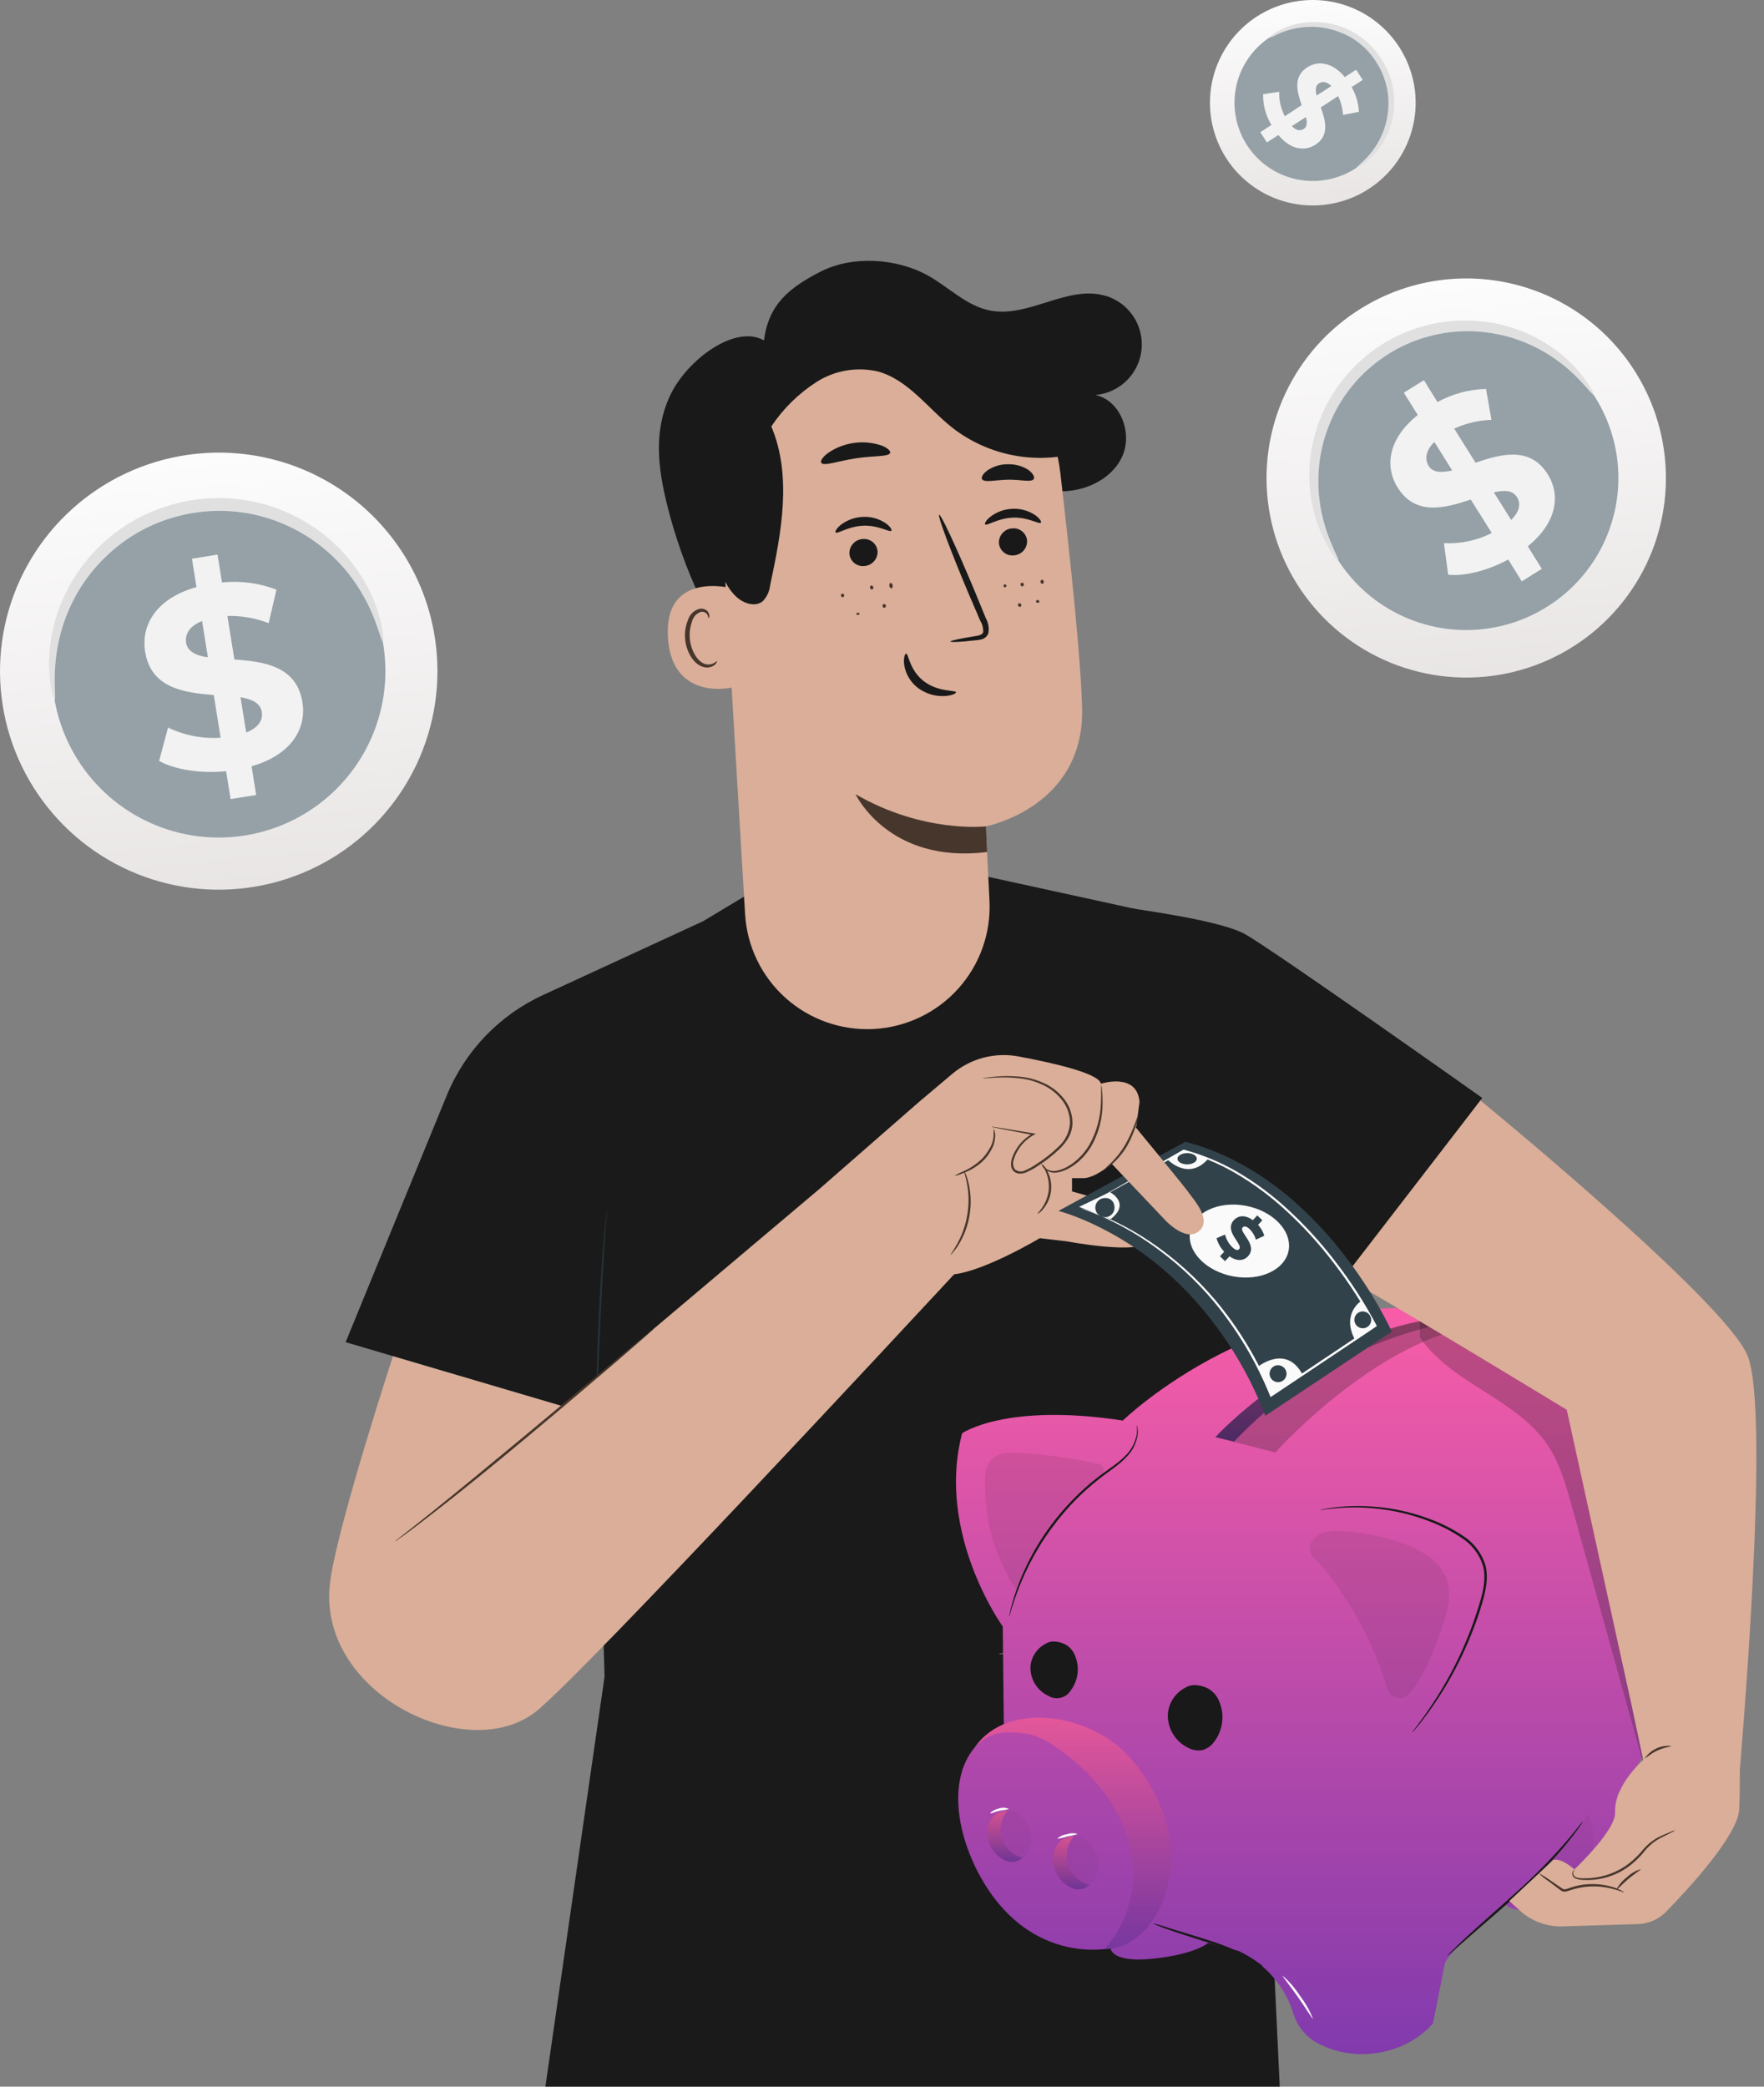<svg width="230" height="272" viewBox="0 0 230 272" fill="none" xmlns="http://www.w3.org/2000/svg">
<rect x="0" y="0" width="230" height="272" fill="#808080" stroke="none"/>
<path d="M56.732 83.327C57.556 88.903 56.706 94.598 54.289 99.691C51.871 104.784 47.996 109.046 43.153 111.938C38.309 114.83 32.715 116.222 27.08 115.938C21.444 115.653 16.019 113.705 11.492 110.34C6.966 106.975 3.54 102.345 1.649 97.034C-0.242 91.724 -0.513 85.973 0.87 80.508C2.252 75.044 5.227 70.112 9.418 66.337C13.608 62.562 18.825 60.113 24.409 59.301C31.885 58.206 39.49 60.122 45.552 64.628C51.614 69.134 55.635 75.86 56.732 83.327Z" fill="url(#paint0_linear_389_360)"/>
<path d="M50.019 84.305C50.646 88.554 49.997 92.893 48.155 96.773C46.312 100.653 43.358 103.901 39.667 106.104C35.976 108.306 31.713 109.366 27.419 109.149C23.125 108.931 18.992 107.446 15.543 104.881C12.094 102.316 9.484 98.787 8.044 94.74C6.604 90.694 6.398 86.311 7.453 82.148C8.508 77.984 10.775 74.227 13.969 71.351C17.162 68.475 21.138 66.61 25.393 65.992C28.214 65.579 31.088 65.725 33.853 66.422C36.617 67.119 39.217 68.353 41.504 70.053C43.791 71.754 45.719 73.888 47.181 76.333C48.642 78.778 49.606 81.487 50.019 84.305Z" fill="#95A1A7"/>
<path d="M49.911 83.631C49.785 83.631 49.555 82.724 48.974 81.133C48.156 78.893 46.996 76.792 45.536 74.905C44.527 73.62 43.38 72.45 42.116 71.415C40.668 70.238 39.073 69.253 37.371 68.486C36.454 68.066 35.506 67.716 34.537 67.438C33.53 67.14 32.501 66.922 31.459 66.787C30.384 66.638 29.298 66.574 28.213 66.596C27.093 66.623 25.977 66.731 24.873 66.918C23.772 67.122 22.687 67.404 21.626 67.761C20.597 68.116 19.596 68.549 18.633 69.057C17.703 69.546 16.812 70.106 15.968 70.732C15.154 71.325 14.387 71.978 13.672 72.688C12.339 73.989 11.18 75.458 10.225 77.058C9.395 78.463 8.723 79.955 8.22 81.507C7.499 83.777 7.134 86.144 7.137 88.525C7.137 90.224 7.245 91.174 7.137 91.197C7.03 91.221 6.716 90.299 6.514 88.558C6.252 86.08 6.455 83.574 7.114 81.17C7.566 79.499 8.216 77.888 9.049 76.37C10.014 74.621 11.211 73.011 12.609 71.583C13.361 70.805 14.174 70.089 15.04 69.44C15.936 68.751 16.887 68.136 17.884 67.602C18.918 67.05 19.994 66.581 21.102 66.198C22.243 65.798 23.413 65.485 24.601 65.262C25.792 65.059 26.996 64.945 28.203 64.921C29.376 64.904 30.547 64.981 31.707 65.15C32.828 65.312 33.934 65.562 35.014 65.898C36.051 66.209 37.062 66.602 38.036 67.073C39.841 67.934 41.521 69.036 43.03 70.348C44.335 71.487 45.5 72.776 46.501 74.189C47.947 76.221 49.002 78.504 49.611 80.922C50.019 82.644 50.019 83.608 49.911 83.631Z" fill="#E0E0E0"/>
<path d="M32.803 99.886L33.403 103.629L30.068 104.162L29.482 100.531C26.147 100.859 22.811 100.33 20.746 99.193L21.912 94.837C24.043 95.864 26.404 96.322 28.765 96.166L27.871 90.598C24.025 90.294 19.687 89.719 18.923 84.951C18.357 81.418 20.441 77.975 25.617 76.529L25.023 72.828L28.363 72.294L28.943 75.925C31.351 75.675 33.785 75.995 36.045 76.861L35.033 81.231C33.319 80.564 31.489 80.246 29.651 80.295L30.559 85.961C34.401 86.237 38.673 86.818 39.427 91.52C39.999 95.01 37.942 98.417 32.803 99.886ZM27.107 85.685L26.348 80.95C24.643 81.633 24.095 82.714 24.273 83.814C24.451 84.913 25.561 85.48 27.107 85.685ZM34.134 92.802C33.946 91.632 32.878 91.155 31.361 90.884L32.101 95.488C33.712 94.837 34.307 93.869 34.134 92.802Z" fill="#F2F2F2"/>
<path d="M213.409 48.781C216.09 53.175 217.406 58.266 217.189 63.408C216.973 68.55 215.234 73.512 212.193 77.666C209.151 81.82 204.944 84.98 200.104 86.745C195.264 88.51 190.009 88.801 185.003 87.582C179.997 86.362 175.466 83.686 171.984 79.893C168.501 76.1 166.224 71.361 165.439 66.274C164.655 61.188 165.399 55.983 167.577 51.319C169.756 46.656 173.27 42.742 177.677 40.075C180.595 38.302 183.834 37.121 187.21 36.6C190.585 36.078 194.03 36.226 197.348 37.034C200.667 37.843 203.793 39.296 206.549 41.312C209.304 43.327 211.635 45.865 213.409 48.781Z" fill="url(#paint1_linear_389_360)"/>
<path d="M208.112 51.985C210.156 55.334 211.16 59.214 210.996 63.133C210.832 67.053 209.507 70.836 207.19 74.003C204.872 77.17 201.666 79.579 197.977 80.925C194.288 82.271 190.282 82.493 186.466 81.564C182.651 80.635 179.197 78.596 176.542 75.705C173.887 72.814 172.15 69.202 171.552 65.325C170.954 61.448 171.521 57.481 173.181 53.926C174.841 50.37 177.52 47.387 180.879 45.354C185.371 42.628 190.763 41.796 195.869 43.039C200.976 44.283 205.379 47.5 208.112 51.985Z" fill="#95A1A7"/>
<path d="M207.788 51.456C207.688 51.526 207.164 50.826 206.099 49.692C204.615 48.098 202.891 46.746 200.99 45.683C199.684 44.959 198.303 44.381 196.87 43.96C195.231 43.488 193.538 43.227 191.832 43.184C190.912 43.16 189.991 43.204 189.077 43.313C188.125 43.422 187.182 43.605 186.258 43.86C185.299 44.117 184.363 44.449 183.457 44.854C181.587 45.69 179.859 46.812 178.336 48.181C177.598 48.844 176.913 49.563 176.288 50.333C175.095 51.787 174.125 53.409 173.41 55.147C172.752 56.721 172.303 58.373 172.074 60.062C171.878 61.537 171.844 63.029 171.974 64.512C172.177 66.679 172.715 68.8 173.569 70.802C174.157 72.231 174.604 72.995 174.504 73.06C174.404 73.124 173.827 72.472 173.039 71.067C171.936 69.076 171.213 66.897 170.908 64.641C170.693 63.083 170.663 61.504 170.82 59.938C171.114 57.136 171.988 54.426 173.386 51.979C173.907 51.081 174.497 50.226 175.152 49.421C175.817 48.578 176.552 47.792 177.347 47.07C178.977 45.578 180.842 44.367 182.868 43.484C183.848 43.051 184.862 42.7 185.899 42.432C186.897 42.167 187.915 41.982 188.942 41.879C189.919 41.774 190.903 41.747 191.885 41.797C195.301 41.928 198.624 42.941 201.532 44.736C203.472 45.928 205.172 47.471 206.546 49.286C207.506 50.597 207.882 51.408 207.788 51.456Z" fill="#E0E0E0"/>
<path d="M199.201 71.208L201.031 74.147L198.418 75.782L196.652 72.936C193.962 74.394 190.972 75.141 188.824 74.917L188.265 70.802C190.424 70.91 192.575 70.454 194.504 69.48L191.767 65.118C188.424 66.229 184.575 67.293 182.232 63.554C180.496 60.785 181.02 57.146 184.857 54.095L183.039 51.191L185.658 49.557L187.423 52.408C189.368 51.342 191.539 50.755 193.756 50.697L194.463 54.73C192.785 54.786 191.134 55.173 189.607 55.87L192.391 60.315C195.722 59.174 199.518 58.151 201.808 61.831C203.509 64.547 202.997 68.145 199.201 71.208ZM189.342 61.32L187.017 57.611C185.84 58.786 185.752 59.891 186.293 60.756C186.835 61.62 187.965 61.649 189.342 61.32ZM197.788 64.8C197.2 63.889 196.146 63.865 194.775 64.177L197.035 67.781C198.165 66.652 198.312 65.617 197.788 64.777V64.8Z" fill="#F2F2F2"/>
<path d="M178.348 24.702C176.107 26.121 173.495 26.844 170.843 26.779C168.19 26.715 165.617 25.866 163.447 24.34C161.278 22.814 159.611 20.68 158.657 18.207C157.703 15.734 157.505 13.034 158.088 10.449C158.671 7.864 160.009 5.51 161.932 3.684C163.855 1.859 166.278 0.644 168.892 0.194C171.507 -0.255 174.197 0.08 176.62 1.157C179.044 2.235 181.094 4.007 182.509 6.248C183.449 7.733 184.087 9.388 184.387 11.119C184.686 12.849 184.642 14.622 184.255 16.336C183.869 18.049 183.148 19.67 182.135 21.106C181.121 22.541 179.834 23.763 178.348 24.702Z" fill="url(#paint2_linear_389_360)"/>
<path d="M176.647 22.009C174.939 23.09 172.949 23.64 170.928 23.59C168.907 23.541 166.946 22.894 165.293 21.731C163.641 20.568 162.371 18.941 161.644 17.057C160.917 15.173 160.767 13.115 161.211 11.146C161.655 9.176 162.674 7.382 164.14 5.991C165.605 4.6 167.45 3.674 169.443 3.331C171.435 2.988 173.484 3.243 175.331 4.064C177.178 4.884 178.74 6.234 179.819 7.941C180.536 9.073 181.023 10.335 181.251 11.654C181.48 12.974 181.446 14.325 181.151 15.632C180.857 16.938 180.307 18.174 179.534 19.268C178.761 20.362 177.78 21.294 176.647 22.009Z" fill="#95A1A7"/>
<path d="M176.912 21.839C176.882 21.786 177.235 21.509 177.812 20.951C178.619 20.173 179.3 19.274 179.831 18.288C180.191 17.61 180.475 16.894 180.678 16.154C180.908 15.309 181.027 14.437 181.032 13.561C181.04 13.088 181.01 12.614 180.943 12.145C180.878 11.656 180.776 11.172 180.637 10.698C180.493 10.209 180.312 9.732 180.096 9.27C179.869 8.794 179.609 8.334 179.319 7.894C179.021 7.456 178.693 7.04 178.336 6.648C177.987 6.276 177.612 5.93 177.212 5.613C176.824 5.308 176.412 5.032 175.982 4.79C175.572 4.562 175.145 4.365 174.704 4.202C173.885 3.885 173.029 3.669 172.156 3.562C171.393 3.476 170.623 3.476 169.86 3.562C168.744 3.684 167.654 3.979 166.629 4.438C166.256 4.646 165.861 4.814 165.452 4.937C165.733 4.612 166.08 4.349 166.47 4.167C167.485 3.576 168.601 3.177 169.76 2.991C170.567 2.868 171.385 2.84 172.197 2.909C173.132 2.981 174.052 3.179 174.934 3.497C175.413 3.672 175.877 3.884 176.323 4.132C176.789 4.386 177.234 4.677 177.653 5.002C178.091 5.339 178.502 5.708 178.883 6.107C179.267 6.525 179.621 6.969 179.943 7.436C180.27 7.914 180.559 8.418 180.808 8.941C181.046 9.441 181.243 9.96 181.396 10.493C181.543 11.003 181.647 11.524 181.708 12.051C181.77 12.556 181.793 13.065 181.779 13.573C181.733 15.332 181.237 17.051 180.337 18.564C179.74 19.572 178.959 20.459 178.036 21.18C177.713 21.478 177.33 21.703 176.912 21.839Z" fill="#E0E0E0"/>
<path d="M166.682 17.6L165.187 18.57L164.328 17.23L165.776 16.289C165.043 15.084 164.666 13.696 164.687 12.286L166.788 11.957C166.754 13.068 167.007 14.17 167.524 15.155L169.719 13.703C169.131 11.992 168.542 10.023 170.437 8.782C171.85 7.865 173.727 8.1 175.34 10.046L176.817 9.088L177.683 10.416L176.235 11.351C176.8 12.338 177.124 13.443 177.182 14.579L175.111 14.978C175.06 14.128 174.844 13.295 174.475 12.527L172.209 14.002C172.827 15.701 173.386 17.647 171.514 18.864C170.125 19.752 168.271 19.523 166.682 17.6ZM171.697 12.439L173.592 11.21C172.974 10.622 172.415 10.581 171.962 10.869C171.509 11.157 171.479 11.733 171.673 12.439H171.697ZM169.978 16.818C170.449 16.513 170.449 15.966 170.278 15.261L168.436 16.436C168.995 17.024 169.531 17.095 169.955 16.818H169.978Z" fill="#F2F2F2"/>
<path d="M193.262 143.114C193.262 143.114 165.782 123.662 162.303 121.751C158.99 119.929 148.472 118.606 147.53 118.377L128.696 114.262L99.927 115.12L91.687 120.076L70.804 129.705C65.113 132.324 60.627 137 58.25 142.791L45.066 174.954L77.808 184.618L78.826 218.544L71.11 271.994H166.859L162.038 169.557L172.009 171.75L193.262 143.114Z" fill="#1A1A1A"/>
<path d="M161.974 209.773C161.974 209.773 161.862 209.814 161.656 209.873L160.755 210.149C159.967 210.384 158.825 210.708 157.406 211.09C154.575 211.848 150.626 212.789 146.223 213.594C141.821 214.4 137.789 214.923 134.87 215.217C133.41 215.364 132.227 215.464 131.409 215.522L130.467 215.587H130.138L130.462 215.546L131.403 215.458C132.221 215.387 133.404 215.27 134.858 215.111C137.801 214.793 141.797 214.264 146.2 213.459C150.602 212.654 154.546 211.725 157.383 210.984C158.801 210.619 159.943 210.308 160.732 210.085L161.644 209.832L161.974 209.773Z" fill="white"/>
<path d="M161.921 166.194C161.85 166.194 160.791 163.89 159.566 160.974C158.342 158.058 157.4 155.683 157.471 155.636C158.343 157.336 159.129 159.078 159.825 160.857C160.617 162.598 161.316 164.38 161.921 166.194Z" fill="#455A64"/>
<path d="M79.309 157.317C79.309 157.317 79.309 157.282 79.274 157.317C79.249 157.378 79.231 157.441 79.221 157.505C79.191 157.688 79.162 157.952 79.127 158.299C79.056 158.987 78.979 159.986 78.897 161.238C78.726 163.713 78.532 167.117 78.35 170.921C78.167 174.724 78.026 178.128 77.944 180.609C77.902 181.784 77.873 182.807 77.849 183.548C77.849 183.866 77.849 184.136 77.814 184.348C77.823 184.44 77.823 184.532 77.814 184.624C77.788 184.534 77.778 184.441 77.785 184.348C77.785 184.13 77.785 183.866 77.785 183.548C77.785 182.854 77.785 181.849 77.785 180.609C77.785 178.128 77.914 174.695 78.102 170.909C78.291 167.123 78.514 163.702 78.738 161.227C78.85 159.986 78.962 158.987 79.068 158.287C79.121 157.946 79.174 157.699 79.221 157.5C79.237 157.429 79.265 157.361 79.303 157.3C79.303 157.247 79.321 157.329 79.309 157.317Z" fill="#263238"/>
<path d="M144.158 38.574C139.249 37.074 134.152 41.466 129.09 40.478C126.03 39.89 123.722 37.439 120.997 35.922C116.93 33.653 111.174 33.283 107.019 35.393C102.863 37.504 100.174 39.749 99.615 44.376C95.83 42.206 89.521 46.962 87.372 51.554C85.224 56.145 85.76 60.883 86.978 65.804C89.095 74.29 92.858 82.279 98.055 89.319C98.514 89.942 99.232 90.63 99.944 90.3C100.164 90.147 100.344 89.944 100.471 89.708C100.598 89.472 100.667 89.21 100.674 88.942C101.398 84.445 100.827 79.854 100.433 75.316C100.038 70.777 99.844 66.098 101.286 61.794C102.728 57.491 106.112 53.529 110.586 52.647C113.893 51.995 117.325 53.065 120.262 54.717C123.199 56.368 125.782 58.567 128.578 60.442C131.374 62.318 134.517 63.899 137.883 64.04C141.25 64.181 144.864 62.606 146.294 59.56C147.724 56.515 146.123 52.189 142.827 51.489C144.362 51.355 145.802 50.691 146.9 49.61C147.998 48.53 148.684 47.102 148.842 45.571C148.999 44.04 148.618 42.503 147.763 41.222C146.908 39.942 145.633 38.999 144.158 38.556V38.574Z" fill="#191919"/>
<path d="M129.014 117.437L128.537 107.719C128.537 107.719 141.38 105.262 141.091 92.358C140.95 86.132 139.608 73.323 138.266 61.748C137.574 55.74 134.641 50.214 130.052 46.27C125.463 42.326 119.555 40.254 113.505 40.467L112.257 40.508C98.855 41.766 92.428 53.841 94.059 67.191L97.148 119.159C97.398 123.362 99.301 127.295 102.444 130.101C105.587 132.906 109.714 134.355 113.923 134.132C118.137 133.907 122.09 132.024 124.918 128.896C127.747 125.767 129.219 121.647 129.014 117.437Z" fill="#DAAE98"/>
<path d="M128.555 107.719C128.555 107.719 120.415 108.665 111.551 103.527C111.551 103.527 115.859 112.675 128.702 111.058L128.555 107.719Z" fill="#47362C"/>
<path d="M133.916 70.477C133.936 70.956 133.768 71.424 133.449 71.782C133.129 72.14 132.683 72.359 132.204 72.394C131.97 72.421 131.733 72.4 131.507 72.335C131.281 72.269 131.07 72.158 130.888 72.01C130.705 71.861 130.554 71.678 130.444 71.47C130.333 71.263 130.265 71.035 130.244 70.801C130.221 70.321 130.387 69.852 130.706 69.493C131.025 69.133 131.471 68.913 131.951 68.878C132.185 68.851 132.423 68.87 132.651 68.936C132.878 69.002 133.089 69.113 133.272 69.262C133.456 69.411 133.607 69.596 133.718 69.805C133.829 70.013 133.896 70.242 133.916 70.477Z" fill="#191919"/>
<path d="M135.712 68.132C135.488 68.379 134.058 67.397 132.074 67.473C130.091 67.55 128.672 68.59 128.449 68.355C128.337 68.249 128.555 67.808 129.173 67.326C130.009 66.701 131.018 66.35 132.062 66.321C133.095 66.281 134.114 66.571 134.97 67.15C135.6 67.591 135.818 68.02 135.712 68.132Z" fill="#191919"/>
<path d="M114.423 71.859C114.444 72.339 114.277 72.808 113.957 73.167C113.638 73.526 113.19 73.746 112.71 73.781C112.476 73.808 112.239 73.787 112.013 73.722C111.787 73.656 111.577 73.545 111.394 73.397C111.212 73.248 111.061 73.065 110.95 72.857C110.84 72.65 110.772 72.422 110.75 72.188C110.729 71.708 110.896 71.238 111.216 70.879C111.536 70.52 111.983 70.3 112.463 70.265C112.697 70.239 112.934 70.259 113.16 70.325C113.386 70.391 113.596 70.501 113.779 70.65C113.962 70.798 114.113 70.981 114.223 71.189C114.334 71.397 114.402 71.624 114.423 71.859Z" fill="#191919"/>
<path d="M116.218 69.184C116 69.431 114.564 68.449 112.581 68.525C110.597 68.602 109.179 69.642 108.955 69.407C108.843 69.302 109.061 68.861 109.679 68.379C110.518 67.754 111.529 67.403 112.575 67.373C113.606 67.333 114.623 67.624 115.477 68.202C116.106 68.649 116.33 69.072 116.218 69.184Z" fill="#191919"/>
<path d="M123.934 83.616C123.934 83.499 125.147 83.246 127.136 82.923C127.642 82.852 128.119 82.734 128.196 82.382C128.217 81.858 128.079 81.339 127.801 80.894C127.283 79.689 126.742 78.419 126.171 77.097C123.893 71.682 122.228 67.221 122.451 67.103C122.675 66.985 124.688 71.33 126.96 76.744C127.513 78.076 128.037 79.352 128.531 80.571C128.871 81.17 128.99 81.869 128.867 82.546C128.799 82.727 128.692 82.891 128.552 83.024C128.412 83.157 128.244 83.257 128.06 83.316C127.781 83.402 127.493 83.452 127.201 83.463C125.194 83.693 123.946 83.746 123.934 83.616Z" fill="#191919"/>
<path d="M118.143 85.209C118.467 85.174 118.549 87.326 120.444 88.79C122.339 90.253 124.623 89.936 124.652 90.236C124.688 90.371 124.158 90.671 123.187 90.73C121.918 90.8 120.666 90.417 119.656 89.648C118.7 88.91 118.067 87.832 117.89 86.638C117.778 85.739 117.996 85.198 118.143 85.209Z" fill="#191919"/>
<path d="M116.065 59.026C115.889 59.566 113.899 59.384 111.58 59.743C109.261 60.101 107.401 60.807 107.078 60.331C106.931 60.101 107.237 59.584 107.978 59.037C108.968 58.36 110.1 57.918 111.288 57.745C112.475 57.571 113.686 57.672 114.829 58.038C115.688 58.338 116.136 58.767 116.065 59.026Z" fill="#191919"/>
<path d="M134.782 62.453C134.446 62.911 133.063 62.494 131.421 62.529C129.779 62.564 128.396 62.941 128.054 62.476C127.907 62.253 128.113 61.794 128.708 61.347C129.498 60.794 130.444 60.504 131.409 60.519C132.37 60.485 133.318 60.749 134.122 61.277C134.717 61.741 134.929 62.194 134.782 62.453Z" fill="#191919"/>
<path d="M95.465 76.703C95.242 76.615 86.501 74.393 87.09 83.17C87.678 91.947 96.413 89.566 96.413 89.313C96.413 89.06 95.465 76.703 95.465 76.703Z" fill="#DAAE98"/>
<path d="M93.476 86.185C93.435 86.185 93.329 86.303 93.076 86.438C92.725 86.626 92.315 86.669 91.934 86.556C90.974 86.274 90.091 84.851 89.944 83.264C89.871 82.511 89.968 81.752 90.227 81.041C90.29 80.76 90.421 80.498 90.609 80.278C90.796 80.059 91.035 79.889 91.304 79.784C91.477 79.725 91.666 79.728 91.837 79.794C92.008 79.859 92.15 79.982 92.24 80.142C92.375 80.383 92.328 80.559 92.375 80.571C92.422 80.583 92.558 80.412 92.457 80.054C92.393 79.84 92.258 79.653 92.075 79.525C91.819 79.36 91.509 79.301 91.21 79.36C90.853 79.455 90.526 79.64 90.261 79.897C89.996 80.155 89.802 80.476 89.697 80.83C89.374 81.619 89.249 82.474 89.332 83.323C89.509 85.086 90.509 86.691 91.828 86.973C92.069 87.027 92.319 87.025 92.559 86.969C92.799 86.913 93.024 86.804 93.217 86.65C93.476 86.403 93.505 86.203 93.476 86.185Z" fill="#47362C"/>
<path d="M140.903 58.926C138.069 59.759 135.078 59.908 132.175 59.361C129.272 58.814 126.541 57.587 124.205 55.781C120.968 53.229 118.414 49.49 114.435 48.414C113.079 48.105 111.676 48.068 110.305 48.305C108.935 48.542 107.626 49.049 106.454 49.796C104.114 51.301 102.11 53.273 100.568 55.587C103.293 62.053 101.875 69.431 100.415 76.291C100.335 77.07 99.997 77.8 99.456 78.367C98.443 79.201 96.854 78.631 95.924 77.714C94.412 76.239 93.77 74.105 93.329 72.047C92.235 67.357 92.089 62.497 92.899 57.75C93.728 52.987 95.938 48.572 99.256 45.052C103.575 40.772 109.393 38.339 115.477 38.268C121.529 38.242 127.435 40.122 132.357 43.641C134.64 45.24 136.759 47.168 137.995 49.69" fill="#191919"/>
<path d="M109.92 77.844C109.891 77.85 109.861 77.85 109.831 77.843C109.802 77.837 109.774 77.826 109.749 77.809C109.725 77.792 109.703 77.77 109.687 77.745C109.671 77.719 109.66 77.691 109.655 77.661C109.646 77.633 109.642 77.603 109.644 77.573C109.647 77.542 109.655 77.513 109.67 77.487C109.684 77.46 109.704 77.437 109.728 77.418C109.752 77.4 109.779 77.386 109.809 77.379C109.867 77.373 109.925 77.389 109.972 77.422C110.02 77.456 110.054 77.506 110.067 77.563C110.081 77.619 110.074 77.679 110.047 77.731C110.02 77.782 109.975 77.822 109.92 77.844Z" fill="#47362C"/>
<path d="M113.711 76.85C113.647 76.849 113.586 76.828 113.536 76.788C113.486 76.748 113.452 76.693 113.437 76.631C113.423 76.569 113.43 76.504 113.457 76.447C113.484 76.39 113.53 76.343 113.587 76.315C113.652 76.31 113.717 76.329 113.768 76.369C113.819 76.41 113.854 76.468 113.864 76.532C113.885 76.595 113.88 76.663 113.852 76.722C113.823 76.781 113.773 76.827 113.711 76.85Z" fill="#47362C"/>
<path d="M116.236 76.697C116.112 76.697 115.995 76.574 115.959 76.38C115.924 76.186 116 76.009 116.118 75.992C116.236 75.974 116.359 76.115 116.395 76.309C116.43 76.503 116.354 76.68 116.236 76.697Z" fill="#47362C"/>
<path d="M111.869 80.154C111.751 80.154 111.645 80.101 111.645 80.024C111.645 79.948 111.739 79.877 111.857 79.877C111.975 79.877 112.081 79.93 112.081 80.007C112.081 80.083 111.992 80.148 111.869 80.154Z" fill="#47362C"/>
<path d="M115.318 79.225C115.256 79.228 115.196 79.207 115.15 79.166C115.103 79.126 115.075 79.069 115.07 79.007C115.064 78.977 115.065 78.945 115.071 78.915C115.077 78.885 115.089 78.856 115.107 78.83C115.124 78.804 115.147 78.782 115.173 78.765C115.199 78.748 115.228 78.737 115.259 78.731C115.321 78.729 115.381 78.752 115.427 78.793C115.473 78.835 115.501 78.893 115.506 78.954C115.516 79.015 115.502 79.078 115.467 79.128C115.432 79.179 115.378 79.213 115.318 79.225Z" fill="#47362C"/>
<path d="M133.34 76.433C133.309 76.439 133.278 76.438 133.248 76.432C133.218 76.426 133.19 76.413 133.164 76.396C133.139 76.378 133.118 76.356 133.101 76.33C133.085 76.304 133.074 76.275 133.069 76.245C133.059 76.216 133.055 76.185 133.057 76.155C133.06 76.124 133.068 76.094 133.083 76.067C133.097 76.04 133.117 76.017 133.141 75.998C133.165 75.978 133.192 75.965 133.222 75.957C133.282 75.949 133.343 75.964 133.393 75.998C133.443 76.032 133.478 76.084 133.493 76.142C133.507 76.201 133.5 76.263 133.472 76.317C133.443 76.37 133.396 76.412 133.34 76.433Z" fill="#47362C"/>
<path d="M135.912 76.109C135.847 76.104 135.787 76.076 135.741 76.032C135.694 75.987 135.664 75.928 135.656 75.864C135.648 75.8 135.662 75.736 135.695 75.681C135.729 75.626 135.78 75.584 135.841 75.562C135.959 75.562 136.071 75.657 136.094 75.803C136.109 75.868 136.098 75.936 136.064 75.993C136.03 76.05 135.975 76.091 135.912 76.109Z" fill="#47362C"/>
<path d="M131.056 76.562C131.019 76.566 130.981 76.558 130.948 76.541C130.915 76.524 130.887 76.498 130.869 76.465C130.85 76.433 130.841 76.396 130.843 76.359C130.845 76.321 130.858 76.285 130.88 76.255C130.902 76.225 130.932 76.201 130.967 76.188C131.002 76.174 131.04 76.171 131.076 76.179C131.113 76.186 131.147 76.204 131.173 76.231C131.2 76.257 131.219 76.29 131.227 76.327C131.234 76.38 131.22 76.434 131.188 76.478C131.156 76.522 131.109 76.552 131.056 76.562Z" fill="#47362C"/>
<path d="M133.063 79.096C133.004 79.116 132.94 79.113 132.884 79.088C132.827 79.063 132.782 79.017 132.757 78.961C132.741 78.934 132.731 78.904 132.727 78.873C132.723 78.842 132.725 78.811 132.733 78.781C132.742 78.75 132.756 78.722 132.775 78.698C132.794 78.673 132.818 78.653 132.845 78.637C132.903 78.623 132.965 78.629 133.019 78.654C133.073 78.68 133.117 78.723 133.143 78.777C133.168 78.831 133.175 78.893 133.16 78.951C133.146 79.009 133.111 79.06 133.063 79.096Z" fill="#47362C"/>
<path d="M135.253 78.573C135.226 78.569 135.201 78.56 135.178 78.547C135.155 78.533 135.135 78.515 135.119 78.494C135.103 78.472 135.092 78.448 135.085 78.422C135.079 78.396 135.078 78.37 135.082 78.343C135.1 78.293 135.138 78.252 135.186 78.229C135.235 78.206 135.29 78.203 135.341 78.22C135.393 78.227 135.44 78.255 135.472 78.296C135.504 78.338 135.518 78.391 135.512 78.443C135.494 78.494 135.457 78.537 135.409 78.561C135.36 78.585 135.304 78.589 135.253 78.573Z" fill="#47362C"/>
<path d="M130.885 225.082L130.744 212.014C130.744 212.014 122.015 199.933 125.447 186.829C125.447 186.829 131.138 182.832 146.4 185.171C146.4 185.171 165.558 166.53 191.237 171.274C216.916 176.018 219.306 198.363 219.553 204.448C219.8 210.532 219.742 222.348 210.901 233.9L210.313 245.364C210.313 245.364 208.206 249.679 202.114 249.385C196.022 249.091 196.364 248.209 196.364 248.209C196.364 248.209 188.712 254.376 188.383 255.986C188.053 257.597 186.852 263.705 186.852 263.705C186.852 263.705 184.198 267.309 178.471 267.732C176.206 267.893 173.94 267.429 171.92 266.392C171.154 266.004 170.473 265.468 169.916 264.815C169.359 264.162 168.938 263.405 168.677 262.588C168.13 260.779 167.206 259.105 165.965 257.678C164.725 256.25 163.196 255.101 161.479 254.305L157.524 253.27C157.524 253.27 155.929 254.722 150.379 255.316C144.828 255.91 144.805 253.946 144.805 253.946C144.805 253.946 136.17 255.939 129.684 247.48C124.564 240.79 121.78 228.756 130.885 225.082Z" fill="url(#paint3_linear_389_360)"/>
<path d="M184.115 225.834C184.202 225.694 184.298 225.561 184.404 225.435C184.598 225.176 184.886 224.8 185.245 224.306C185.969 223.324 186.982 221.872 188.1 219.997C189.401 217.798 190.531 215.503 191.478 213.13C192.014 211.79 192.514 210.362 192.956 208.862C193.397 207.363 193.768 205.741 193.379 204.159C192.912 202.627 191.91 201.313 190.554 200.456C189.305 199.619 187.967 198.923 186.564 198.381C184.188 197.444 181.691 196.85 179.148 196.617C177.433 196.455 175.707 196.455 173.992 196.617C173.403 196.67 172.915 196.729 172.591 196.776C172.43 196.809 172.267 196.827 172.103 196.829C172.26 196.779 172.422 196.741 172.585 196.717C172.897 196.652 173.368 196.57 173.98 196.499C175.7 196.286 177.438 196.252 179.165 196.4C181.746 196.593 184.283 197.17 186.693 198.11C188.119 198.651 189.48 199.351 190.749 200.197C192.166 201.093 193.211 202.471 193.691 204.077C194.103 205.764 193.691 207.446 193.262 208.945C192.832 210.444 192.302 211.884 191.755 213.236C190.793 215.616 189.64 217.915 188.306 220.108C187.406 221.585 186.423 223.01 185.363 224.376C184.986 224.864 184.68 225.229 184.474 225.47C184.367 225.603 184.247 225.725 184.115 225.834Z" fill="#191919"/>
<path d="M148.212 185.742C148.257 185.836 148.287 185.938 148.301 186.042C148.358 186.342 148.372 186.649 148.342 186.953C148.194 188.078 147.676 189.122 146.871 189.921C145.911 190.98 144.452 191.844 143.027 193.008C141.467 194.261 140.027 195.656 138.725 197.176C136.354 199.938 134.443 203.062 133.063 206.429C132.533 207.722 132.186 208.78 131.95 209.545C131.85 209.891 131.762 210.18 131.691 210.409C131.667 210.511 131.632 210.609 131.585 210.703C131.586 210.597 131.602 210.492 131.632 210.391C131.691 210.156 131.756 209.868 131.838 209.509C132.118 208.438 132.46 207.384 132.863 206.353C134.193 202.93 136.097 199.759 138.495 196.976C139.809 195.444 141.267 194.042 142.851 192.79C144.304 191.615 145.764 190.786 146.718 189.774C147.508 189.013 148.035 188.021 148.224 186.941C148.264 186.542 148.26 186.14 148.212 185.742Z" fill="#191919"/>
<g opacity="0.5">
<path opacity="0.5" d="M158.477 187.341L166.288 189.333C166.288 189.333 177.723 176.5 190.284 173.249L185.575 172.138C175.253 174.463 165.836 179.747 158.477 187.341Z" fill="#191919"/>
</g>
<path d="M187.735 172.632C177.464 174.939 168.119 180.262 160.902 187.917L158.477 187.329C158.477 187.329 169.554 175.189 185.581 172.126L187.735 172.632Z" fill="url(#paint4_linear_389_360)"/>
<g opacity="0.7">
<path opacity="0.7" d="M187.735 172.632C177.464 174.939 168.119 180.262 160.902 187.917L158.477 187.329C158.477 187.329 169.554 175.189 185.581 172.126L187.735 172.632Z" fill="#191919"/>
</g>
<path d="M127.112 227.745C131.438 221.561 142.292 223.454 147.241 229.015C152.191 234.576 154.387 242.23 151.167 248.826C149.79 251.642 147.153 254.117 144.016 254.058C145.581 252.305 146.703 250.202 147.286 247.926C147.87 245.65 147.899 243.268 147.371 240.978C146.364 236.363 143.451 232.289 139.767 229.327C137.901 227.822 135.8 226.17 133.41 225.935C131.02 225.699 129.108 225.629 127.112 227.745Z" fill="url(#paint5_linear_389_360)"/>
<g opacity="0.3">
<path opacity="0.3" d="M127.112 227.745C131.438 221.561 142.292 223.454 147.241 229.015C152.191 234.576 154.387 242.23 151.167 248.826C149.79 251.642 147.153 254.117 144.016 254.058C145.581 252.305 146.703 250.202 147.286 247.926C147.87 245.65 147.899 243.268 147.371 240.978C146.364 236.363 143.451 232.289 139.767 229.327C137.901 227.822 135.8 226.17 133.41 225.935C131.02 225.699 129.108 225.629 127.112 227.745Z" fill="#191919"/>
</g>
<g opacity="0.3">
<path opacity="0.3" d="M188.653 205.923C187.812 203.437 185.234 201.985 182.768 201.126C180.238 200.245 177.597 199.726 174.922 199.586C174.08 199.495 173.229 199.577 172.421 199.827C172.019 199.958 171.658 200.188 171.371 200.497C171.084 200.805 170.88 201.182 170.778 201.591C170.725 201.926 170.777 202.27 170.927 202.575C171.076 202.88 171.316 203.132 171.614 203.296C175.879 208.226 179.062 213.996 180.955 220.232C181.035 220.506 181.188 220.754 181.398 220.949C181.607 221.143 181.865 221.278 182.145 221.338C182.425 221.398 182.716 221.382 182.987 221.291C183.258 221.2 183.499 221.037 183.686 220.82C185.687 218.539 186.841 215.465 187.876 212.549C188.618 210.409 189.383 208.069 188.653 205.923Z" fill="#191919"/>
</g>
<g opacity="0.3">
<path opacity="0.3" d="M132.38 207.07C129.705 202.913 128.328 198.055 128.425 193.114C128.425 192.073 128.578 190.944 129.302 190.204C130.179 189.304 131.603 189.287 132.833 189.369C136.301 189.585 139.746 190.068 143.139 190.815C143.404 190.874 143.728 190.962 143.81 191.215C143.903 191.409 143.931 191.629 143.89 191.841C143.848 192.052 143.74 192.245 143.581 192.391C138.313 195.618 134.575 201.555 132.586 207.364" fill="#191919"/>
</g>
<g opacity="0.2">
<path opacity="0.2" d="M140.885 239.526C140.427 239.37 139.934 239.351 139.466 239.471C138.997 239.591 138.574 239.845 138.248 240.202C137.93 240.565 137.698 240.995 137.568 241.46C137.439 241.925 137.416 242.413 137.501 242.889C137.589 243.809 137.985 244.672 138.625 245.34C139.156 245.853 139.836 246.185 140.567 246.286C141.024 246.276 141.469 246.141 141.854 245.895C142.239 245.649 142.549 245.303 142.751 244.893C143.004 244.423 143.157 243.905 143.2 243.373C143.243 242.84 143.174 242.305 142.999 241.8C142.823 241.295 142.545 240.833 142.181 240.441C141.817 240.05 141.376 239.738 140.885 239.526Z" fill="#191919"/>
</g>
<path d="M139.973 239.403C139.549 239.914 139.262 240.524 139.139 241.177C139.016 241.829 139.061 242.502 139.27 243.132C139.479 243.762 139.844 244.329 140.333 244.779C140.821 245.229 141.416 245.548 142.062 245.705C141.797 245.942 141.48 246.113 141.136 246.204C140.793 246.295 140.432 246.303 140.085 246.228C139.22 245.941 138.478 245.373 137.976 244.613C137.474 243.854 137.243 242.949 137.318 242.042C137.355 241.299 137.658 240.594 138.172 240.055C138.67 239.623 139.312 239.39 139.973 239.403Z" fill="url(#paint6_linear_389_360)"/>
<g opacity="0.4">
<path opacity="0.4" d="M139.973 239.403C139.549 239.914 139.262 240.524 139.139 241.177C139.016 241.829 139.061 242.502 139.27 243.132C139.479 243.762 139.844 244.329 140.333 244.779C140.821 245.229 141.416 245.548 142.062 245.705C141.797 245.942 141.48 246.113 141.136 246.204C140.793 246.295 140.432 246.303 140.085 246.228C139.22 245.941 138.478 245.373 137.976 244.613C137.474 243.854 137.243 242.949 137.318 242.042C137.355 241.299 137.658 240.594 138.172 240.055C138.67 239.623 139.312 239.39 139.973 239.403Z" fill="#191919"/>
</g>
<g opacity="0.2">
<path opacity="0.2" d="M132.209 236.181C131.767 236.034 131.292 236.017 130.84 236.134C130.389 236.251 129.981 236.496 129.667 236.839C129.359 237.19 129.135 237.605 129.009 238.053C128.884 238.502 128.861 238.973 128.943 239.432C129.04 240.313 129.422 241.138 130.032 241.783C130.546 242.277 131.203 242.596 131.909 242.694C132.349 242.685 132.777 242.555 133.148 242.319C133.519 242.082 133.817 241.749 134.01 241.354C134.254 240.9 134.401 240.4 134.442 239.886C134.482 239.372 134.416 238.855 134.247 238.368C134.078 237.88 133.809 237.434 133.459 237.055C133.108 236.677 132.682 236.375 132.209 236.169" fill="#191919"/>
</g>
<path d="M131.332 236.076C130.921 236.568 130.642 237.158 130.523 237.788C130.403 238.418 130.446 239.068 130.649 239.676C130.851 240.285 131.205 240.832 131.678 241.266C132.151 241.699 132.727 242.005 133.351 242.155C133.095 242.384 132.788 242.55 132.456 242.639C132.124 242.728 131.775 242.737 131.438 242.666C130.605 242.387 129.889 241.837 129.405 241.104C128.922 240.371 128.699 239.497 128.772 238.622C128.806 237.907 129.096 237.229 129.59 236.711C130.078 236.286 130.708 236.059 131.356 236.076" fill="url(#paint7_linear_389_360)"/>
<g opacity="0.4">
<path opacity="0.4" d="M131.332 236.076C130.921 236.568 130.642 237.158 130.523 237.788C130.403 238.418 130.446 239.068 130.649 239.676C130.851 240.285 131.205 240.832 131.678 241.266C132.151 241.699 132.727 242.005 133.351 242.155C133.095 242.384 132.788 242.55 132.456 242.639C132.124 242.728 131.775 242.737 131.438 242.666C130.605 242.387 129.889 241.837 129.405 241.104C128.922 240.371 128.699 239.497 128.772 238.622C128.806 237.907 129.096 237.229 129.59 236.711C130.078 236.286 130.708 236.059 131.356 236.076" fill="#191919"/>
</g>
<path d="M154.54 220.003C154.54 220.003 154.599 220.003 154.622 219.961H154.663L154.54 220.003Z" fill="#191919"/>
<path d="M158.989 221.837C158.71 221.085 158.169 220.459 157.465 220.073C156.906 219.794 156.289 219.651 155.664 219.656H155.611C155.263 219.677 154.925 219.778 154.622 219.95C153.969 220.275 153.409 220.761 152.997 221.363C152.585 221.965 152.334 222.663 152.268 223.389C152.227 224.317 152.462 225.237 152.944 226.033C153.425 226.828 154.132 227.463 154.975 227.857C155.532 228.143 156.166 228.238 156.782 228.127C157.392 227.953 157.925 227.578 158.295 227.063C158.858 226.329 159.218 225.46 159.34 224.543C159.462 223.626 159.341 222.693 158.989 221.837Z" fill="#191919"/>
<path d="M136.347 214.283C136.371 214.269 136.397 214.257 136.423 214.248H136.459L136.347 214.283Z" fill="#191919"/>
<path d="M140.196 215.888C139.96 215.226 139.489 214.674 138.872 214.336C138.39 214.093 137.858 213.968 137.318 213.971H137.253C136.953 213.991 136.661 214.08 136.4 214.23C135.833 214.51 135.347 214.932 134.989 215.454C134.631 215.976 134.414 216.581 134.358 217.21C134.323 218.015 134.528 218.811 134.947 219.499C135.366 220.187 135.981 220.734 136.712 221.073C137.186 221.353 137.75 221.439 138.286 221.311C138.822 221.184 139.287 220.854 139.584 220.391C140.068 219.757 140.378 219.009 140.485 218.22C140.593 217.431 140.493 216.627 140.196 215.888Z" fill="#191919"/>
<path d="M164.663 256.316C164.634 256.363 163.922 255.869 162.674 255.246C161.039 254.458 159.349 253.79 157.618 253.247C155.587 252.589 153.739 252.024 152.415 251.554C151.756 251.325 151.238 251.125 150.861 250.966C150.669 250.9 150.485 250.811 150.314 250.702C151.049 250.879 151.774 251.094 152.486 251.348C153.816 251.766 155.676 252.295 157.712 252.959C159.46 253.502 161.155 254.204 162.774 255.058C163.086 255.217 163.362 255.387 163.592 255.534C163.796 255.655 163.993 255.788 164.18 255.934C164.357 256.039 164.52 256.168 164.663 256.316Z" fill="#191919"/>
<path d="M206.422 237.38C206.264 237.671 206.083 237.948 205.881 238.209C205.528 238.732 204.968 239.467 204.256 240.349C202.362 242.624 200.304 244.757 198.1 246.733C195.528 249.085 193.132 251.078 191.437 252.583L189.436 254.346C189.203 254.578 188.951 254.791 188.683 254.981C188.886 254.724 189.11 254.484 189.354 254.264C189.801 253.811 190.466 253.176 191.296 252.4C192.956 250.854 195.328 248.809 197.888 246.487C200.081 244.517 202.151 242.414 204.086 240.19C204.821 239.332 205.404 238.621 205.787 238.121C205.979 237.858 206.191 237.611 206.422 237.38Z" fill="#191919"/>
<g opacity="0.2">
<path opacity="0.2" d="M196.416 248.268C199.583 248.527 203.179 247.557 205.427 245.329C206.556 244.181 207.318 242.725 207.616 241.145C207.915 239.564 207.737 237.931 207.105 236.452C205.257 239.085 203.173 241.884 200.631 244.035C199.03 245.393 197.964 247.039 196.416 248.285" fill="#191919"/>
</g>
<g opacity="0.5">
<path opacity="0.5" d="M185.139 174.331C189.259 180.386 197.705 182.302 201.79 188.369C203.373 190.721 204.144 193.495 204.91 196.223L214.327 230.161C214.715 222.807 212.943 215.529 211.178 208.374C209.443 201.32 207.703 194.266 205.957 187.211C205.669 185.633 205.095 184.121 204.262 182.749C203.332 181.415 201.949 180.48 200.601 179.575C195.763 176.33 190.784 173.026 185.11 171.732" fill="#191919"/>
</g>
<path d="M140.508 239.055C140.076 239.212 139.628 239.32 139.172 239.379C138.739 239.528 138.291 239.633 137.836 239.69C138.183 239.363 138.627 239.157 139.102 239.102C139.554 238.94 140.046 238.924 140.508 239.055Z" fill="#FAFAFA"/>
<path d="M131.574 235.816C131.164 235.913 130.75 235.986 130.332 236.034C129.667 236.181 129.155 236.457 129.119 236.381C129.084 236.304 129.531 235.899 130.261 235.734C130.474 235.66 130.7 235.629 130.926 235.643C131.151 235.658 131.371 235.716 131.574 235.816Z" fill="#FAFAFA"/>
<path d="M171.196 263.153C171.114 263.194 170.331 261.877 169.242 260.331C168.153 258.785 167.182 257.603 167.247 257.544C168.116 258.304 168.873 259.183 169.495 260.155C170.199 261.071 170.771 262.08 171.196 263.153Z" fill="#FAFAFA"/>
<path d="M210.578 180.545C209.202 182.421 207.178 183.722 204.898 184.196C205.93 183.732 206.938 183.216 207.917 182.649C208.839 181.993 209.727 181.291 210.578 180.545Z" fill="#47362C"/>
<path d="M227.817 176.612C224.65 169.322 193.021 143.444 193.021 143.444L175.187 166.571C175.446 166.224 204.28 183.766 204.28 183.766L212.785 222.495L214.25 229.409C214.25 229.409 210.425 232.742 210.584 236.258C210.684 238.609 205.286 243.671 205.286 243.671C204.003 242.607 203.179 242.307 202.532 242.43L196.793 247.797L198.159 249.044C199.681 250.431 201.685 251.171 203.744 251.107L213.556 250.807C214.955 250.767 216.283 250.183 217.258 249.179C220.277 246.081 226.646 239.15 226.769 235.811C226.846 233.941 226.858 232.16 226.852 230.726C226.822 230.708 230.978 183.902 227.817 176.612Z" fill="#DAAE98"/>
<path d="M218.423 238.544C218.261 238.691 218.076 238.81 217.876 238.897C217.517 239.097 216.964 239.332 216.322 239.685C215.583 240.111 214.93 240.671 214.398 241.337C213.724 242.176 212.93 242.913 212.043 243.524C210.403 244.614 208.455 245.15 206.487 245.052C206.142 245.052 205.8 244.992 205.475 244.876C205.344 244.83 205.229 244.746 205.145 244.635C205.061 244.524 205.012 244.391 205.004 244.253C204.999 244.166 205.015 244.08 205.05 244.001C205.086 243.922 205.141 243.853 205.21 243.8C205.31 243.741 205.375 243.753 205.375 243.759C205.375 243.765 205.322 243.759 205.245 243.847C205.194 243.899 205.157 243.963 205.135 244.032C205.114 244.102 205.109 244.175 205.122 244.247C205.139 244.358 205.187 244.461 205.261 244.546C205.335 244.63 205.432 244.692 205.54 244.723C205.849 244.815 206.171 244.855 206.493 244.841C208.406 244.878 210.284 244.332 211.878 243.277C212.742 242.683 213.516 241.971 214.18 241.16C214.742 240.479 215.431 239.914 216.21 239.497C216.881 239.162 217.44 238.962 217.817 238.791C218.012 238.692 218.215 238.609 218.423 238.544Z" fill="#47362C"/>
<path d="M213.938 243.647C213.98 243.723 213.167 244.2 212.296 244.94C211.425 245.681 210.813 246.392 210.742 246.339C211.063 245.699 211.531 245.143 212.108 244.717C212.621 244.215 213.25 243.848 213.938 243.647Z" fill="#47362C"/>
<path d="M217.888 227.604C217.888 227.692 217.023 227.745 216.075 228.192C215.127 228.639 214.527 229.268 214.462 229.203C214.833 228.649 215.347 228.206 215.951 227.922C216.554 227.638 217.224 227.524 217.888 227.592V227.604Z" fill="#47362C"/>
<path d="M211.767 246.669C211.767 246.722 211.137 246.416 210.077 246.169C208.315 245.734 206.465 245.812 204.745 246.393C204.553 246.465 204.356 246.524 204.156 246.569C203.937 246.609 203.71 246.56 203.527 246.434L201.996 245.281C201.503 244.956 201.04 244.586 200.613 244.176C201.142 244.444 201.648 244.755 202.126 245.105L203.709 246.181C203.962 246.375 204.298 246.228 204.668 246.093C205.054 245.959 205.447 245.849 205.846 245.764C207.27 245.483 208.74 245.543 210.136 245.94C210.555 246.059 210.963 246.215 211.355 246.404C211.631 246.563 211.778 246.651 211.767 246.669Z" fill="#47362C"/>
<path d="M145.217 156.842C141.444 155.766 139.773 155.301 139.773 155.301V153.573H141.274C142.78 153.573 144.946 151.698 144.946 151.698L148.166 146.777L148.578 143.62C148.236 139.729 143.54 141.269 143.54 141.269C143.316 139.911 137.301 138.547 132.78 137.706C131.267 137.424 129.709 137.481 128.219 137.873C126.73 138.266 125.347 138.984 124.17 139.976L119.832 143.632L106.836 154.984L73.288 183.29L51.234 176.788C51.234 176.788 44.218 198.216 43.082 205.894C40.887 220.643 61.187 230.473 70.157 222.883C77.114 217.005 117.69 173.337 124.411 166.101H124.464C128.584 165.577 135.576 161.398 135.576 161.398L139.161 161.821C139.161 161.821 148.684 163.637 149.814 161.774C150.661 160.334 148.99 157.917 145.217 156.842Z" fill="#DAAE98"/>
<path d="M125.682 152.562C125.682 152.562 125.777 152.697 125.888 152.973C126.052 153.363 126.182 153.766 126.277 154.178C126.597 155.541 126.649 156.952 126.43 158.334C126.213 159.717 125.725 161.044 124.994 162.238C124.776 162.6 124.528 162.942 124.252 163.261C124.058 163.49 123.94 163.608 123.923 163.59C123.905 163.572 124.299 163.049 124.805 162.132C126.142 159.724 126.59 156.924 126.071 154.219C125.865 153.191 125.629 152.579 125.682 152.562Z" fill="#47362C"/>
<path d="M128.113 140.557C128.233 140.527 128.355 140.505 128.478 140.493C128.725 140.457 129.067 140.41 129.543 140.369C130.859 140.225 132.187 140.239 133.499 140.41C134.409 140.544 135.295 140.81 136.129 141.198C137.098 141.639 137.954 142.294 138.631 143.115C139.403 144.028 139.83 145.182 139.837 146.377C139.826 147.011 139.667 147.633 139.372 148.194C139.059 148.759 138.662 149.274 138.195 149.722C137.315 150.572 136.351 151.33 135.317 151.986C134.828 152.315 134.31 152.598 133.769 152.832C133.489 152.944 133.188 152.994 132.886 152.979C132.73 152.972 132.576 152.931 132.436 152.86C132.296 152.789 132.173 152.69 132.074 152.568C131.893 152.326 131.803 152.028 131.821 151.727C131.827 151.452 131.877 151.181 131.968 150.922C132.138 150.441 132.369 149.985 132.657 149.564C133.176 148.804 133.87 148.181 134.682 147.747L134.717 147.953L130.703 147.189L129.614 146.965C129.485 146.947 129.358 146.913 129.237 146.865C129.368 146.865 129.498 146.877 129.626 146.901L130.72 147.071L134.752 147.735L135.064 147.788L134.788 147.941C134.018 148.37 133.36 148.974 132.869 149.705C132.597 150.109 132.381 150.548 132.227 151.01C132.127 151.229 132.081 151.469 132.093 151.709C132.106 151.95 132.176 152.184 132.298 152.391C132.48 152.56 132.711 152.666 132.957 152.696C133.203 152.725 133.452 152.676 133.669 152.556C134.189 152.33 134.686 152.054 135.152 151.733C136.168 151.088 137.114 150.342 137.978 149.505C138.427 149.109 138.795 148.629 139.058 148.091C139.322 147.553 139.477 146.969 139.514 146.371C139.508 145.245 139.111 144.156 138.39 143.291C137.741 142.499 136.922 141.862 135.994 141.427C135.186 141.039 134.325 140.77 133.44 140.628C132.146 140.438 130.836 140.391 129.532 140.487L128.46 140.552C128.345 140.568 128.229 140.57 128.113 140.557Z" fill="#47362C"/>
<path d="M143.587 141.451C143.646 141.657 143.68 141.871 143.687 142.086C143.745 142.672 143.768 143.26 143.757 143.849C143.761 145.799 143.256 147.716 142.292 149.41C141.115 151.38 139.273 152.65 137.748 152.85C137.445 152.891 137.136 152.859 136.847 152.757C136.558 152.655 136.298 152.485 136.088 152.262C135.979 152.138 135.895 151.994 135.841 151.838C135.817 151.787 135.807 151.73 135.812 151.674C135.913 151.856 136.036 152.026 136.177 152.179C136.385 152.365 136.632 152.5 136.9 152.576C137.169 152.651 137.45 152.664 137.725 152.614C139.125 152.385 140.903 151.133 142.027 149.24C142.962 147.584 143.481 145.726 143.54 143.826C143.616 142.362 143.534 141.451 143.587 141.451Z" fill="#47362C"/>
<path d="M135.258 158.241C135.223 158.199 135.529 157.935 135.894 157.406C136.362 156.726 136.654 155.94 136.742 155.119C136.817 154.295 136.681 153.466 136.347 152.709C136.094 152.121 135.847 151.803 135.888 151.774C136.174 151.994 136.399 152.283 136.541 152.615C136.956 153.39 137.133 154.271 137.048 155.147C136.963 156.022 136.621 156.853 136.065 157.535C135.858 157.833 135.581 158.076 135.258 158.241Z" fill="#47362C"/>
<path d="M129.538 147.106C129.75 147.5 129.816 147.956 129.726 148.394C129.688 148.877 129.548 149.346 129.314 149.77C129.047 150.287 128.711 150.766 128.313 151.192C127.565 151.939 126.663 152.514 125.671 152.879C125.28 153.069 124.867 153.207 124.441 153.291C124.798 153.053 125.181 152.856 125.582 152.703C126.514 152.291 127.364 151.713 128.09 150.998C128.47 150.59 128.798 150.135 129.067 149.646C129.296 149.258 129.448 148.828 129.514 148.382C129.566 147.959 129.574 147.531 129.538 147.106Z" fill="#47362C"/>
<path d="M154.563 148.835L138.007 157.847C138.007 157.847 146.865 160.04 154.911 168.535C159.285 173.161 162.708 178.6 164.987 184.542L181.467 173.584C181.467 173.584 172.597 153.514 154.563 148.835Z" fill="#32424A"/>
<path d="M140.926 157.512L154.293 149.87H154.334H154.375C156.739 150.505 159.011 151.44 161.138 152.65C163.555 154.047 165.809 155.707 167.859 157.6C170.133 159.683 172.217 161.963 174.086 164.414C176.114 167.027 177.912 169.81 179.46 172.732L179.525 172.855L179.407 172.932L178.542 173.52L165.817 182.014L165.664 182.114L165.599 181.95C163.8 177.503 161.327 173.359 158.266 169.663C155.833 166.767 153.02 164.212 149.902 162.068C147.868 160.658 145.699 159.453 143.428 158.47C142.627 158.129 142.003 157.882 141.574 157.747L141.091 157.583L140.926 157.524L141.097 157.559L141.591 157.7C142.027 157.835 142.657 158.053 143.463 158.376C145.768 159.324 147.969 160.506 150.031 161.903C153.181 164.036 156.023 166.589 158.477 169.493C161.573 173.201 164.074 177.365 165.893 181.838L165.676 181.773L178.395 173.267L179.26 172.679L179.207 172.873C177.668 169.969 175.884 167.202 173.874 164.602C172.019 162.163 169.951 159.892 167.694 157.818C165.656 155.932 163.415 154.276 161.014 152.88C158.911 151.668 156.662 150.728 154.322 150.081H154.405L140.926 157.512Z" fill="white"/>
<path d="M168.03 162.944C167.594 165.489 164.369 167.03 160.82 166.383C157.271 165.736 154.734 163.15 155.17 160.604C155.605 158.059 158.831 156.518 162.38 157.165C165.929 157.812 168.448 160.398 168.03 162.944Z" fill="#FAFAFA"/>
<path d="M160.314 163.761L159.725 164.396L159.066 163.755L159.619 163.167C159.146 162.671 158.802 162.065 158.619 161.404L159.731 160.922C159.88 161.536 160.195 162.098 160.643 162.544C161.097 162.985 161.391 163.02 161.562 162.832C162.15 162.197 159.531 160.534 160.873 159.052C161.461 158.429 162.356 158.318 163.345 159.052L163.933 158.429L164.593 159.07L164.034 159.658C164.405 160.067 164.682 160.553 164.846 161.08L163.751 161.592C163.604 161.086 163.335 160.624 162.968 160.246C162.509 159.805 162.197 159.805 162.021 159.999C161.467 160.587 164.063 162.274 162.733 163.744C162.185 164.349 161.291 164.467 160.314 163.761Z" fill="#32424A"/>
<path d="M144.705 155.39C144.705 155.39 147.512 156.812 144.817 158.917L140.697 157.318L144.705 155.39Z" fill="#FAFAFA"/>
<path d="M152.245 151.157C152.245 151.157 154.952 154.014 157.542 151.04L154.352 149.976L152.245 151.157Z" fill="#FAFAFA"/>
<path d="M164.057 178.129C164.057 178.129 167.7 175.19 169.825 179.164L165.758 181.88L164.057 178.129Z" fill="#FAFAFA"/>
<path d="M177.5 169.563C177.5 169.563 174.869 171.21 176.653 174.602L179.348 172.803L177.5 169.563Z" fill="#FAFAFA"/>
<path d="M167.747 179.099C167.74 179.316 167.67 179.526 167.544 179.703C167.418 179.88 167.242 180.017 167.039 180.095C166.836 180.173 166.614 180.189 166.402 180.142C166.19 180.095 165.996 179.987 165.845 179.83C165.694 179.674 165.592 179.476 165.553 179.263C165.514 179.049 165.539 178.828 165.624 178.628C165.71 178.429 165.852 178.259 166.034 178.139C166.216 178.02 166.429 177.957 166.647 177.958C166.794 177.96 166.94 177.992 167.075 178.05C167.21 178.109 167.332 178.194 167.435 178.3C167.537 178.406 167.617 178.531 167.671 178.668C167.725 178.805 167.751 178.951 167.747 179.099Z" fill="#32424A"/>
<path d="M178.789 172.085C178.781 172.301 178.71 172.509 178.584 172.684C178.458 172.86 178.284 172.994 178.082 173.071C177.88 173.148 177.66 173.164 177.45 173.117C177.239 173.07 177.047 172.962 176.897 172.807C176.747 172.652 176.646 172.456 176.607 172.244C176.568 172.032 176.592 171.813 176.676 171.615C176.76 171.416 176.901 171.247 177.081 171.128C177.261 171.009 177.473 170.945 177.688 170.945C177.836 170.947 177.981 170.978 178.116 171.037C178.252 171.096 178.374 171.18 178.476 171.286C178.578 171.392 178.659 171.518 178.712 171.655C178.766 171.792 178.792 171.938 178.789 172.085Z" fill="#32424A"/>
<path d="M156.047 151.045C156.047 151.451 155.458 151.78 154.781 151.78C154.104 151.78 153.522 151.451 153.522 151.045C153.522 150.64 154.11 150.311 154.787 150.311C155.464 150.311 156.047 150.634 156.047 151.045Z" fill="#32424A"/>
<path d="M145.288 157.142C145.345 157.395 145.322 157.659 145.222 157.899C145.123 158.139 144.951 158.341 144.731 158.479C144.51 158.617 144.253 158.683 143.994 158.668C143.734 158.653 143.486 158.559 143.283 158.397C143.08 158.235 142.932 158.014 142.86 157.765C142.788 157.515 142.796 157.25 142.881 157.005C142.967 156.76 143.127 156.548 143.339 156.397C143.55 156.247 143.804 156.166 144.063 156.166C144.354 156.138 144.645 156.224 144.874 156.406C145.102 156.588 145.251 156.852 145.288 157.142Z" fill="#32424A"/>
<path d="M155.434 156.513C155.434 157.136 154.658 157.641 153.698 157.641C152.739 157.641 151.968 157.153 151.968 156.513C151.968 155.872 152.745 155.384 153.704 155.384C154.663 155.384 155.434 155.925 155.434 156.513Z" fill="#FAFAFA"/>
<path d="M144.952 151.697L151.75 158.864C151.75 158.864 154.469 161.973 156.3 160.504C158.13 159.034 155.558 156.295 155.017 155.495C154.475 154.696 147.813 146.624 147.813 146.624L144.952 151.697Z" fill="#DAAE98"/>
<path d="M148.437 145.254C148.41 145.679 148.321 146.097 148.172 146.495C147.891 147.476 147.496 148.422 146.995 149.311C146.482 150.206 145.828 151.012 145.058 151.697C144.755 151.998 144.4 152.241 144.011 152.415C144.293 152.105 144.594 151.813 144.911 151.539C145.614 150.834 146.225 150.044 146.73 149.187C147.901 147.106 148.354 145.219 148.437 145.254Z" fill="#47362C"/>
<path d="M85.212 173.226C85.117 173.34 85.01 173.444 84.894 173.537L83.947 174.384L80.415 177.447C77.419 180.016 73.258 183.549 68.644 187.399C64.03 191.25 59.739 194.724 56.62 197.123C55.066 198.345 53.788 199.304 52.894 199.962L51.858 200.697C51.743 200.79 51.619 200.87 51.487 200.938C51.592 200.834 51.704 200.738 51.823 200.65L52.823 199.862C53.694 199.18 54.948 198.198 56.484 196.958C59.562 194.483 63.776 191.015 68.414 187.164C73.052 183.313 77.208 179.827 80.268 177.282L83.864 174.29L84.853 173.49C84.965 173.391 85.085 173.303 85.212 173.226Z" fill="#47362C"/>
<defs>
<linearGradient id="paint0_linear_389_360" x1="22.27" y1="52.678" x2="28.613" y2="121.127" gradientUnits="userSpaceOnUse">
<stop stop-color="white"/>
<stop offset="0.958" stop-color="#E8E4E4"/>
</linearGradient>
<linearGradient id="paint1_linear_389_360" x1="185.468" y1="30.521" x2="191.262" y2="93.029" gradientUnits="userSpaceOnUse">
<stop stop-color="white"/>
<stop offset="0.958" stop-color="#E8E4E4"/>
</linearGradient>
<linearGradient id="paint2_linear_389_360" x1="168.233" y1="-2.972" x2="171.214" y2="29.206" gradientUnits="userSpaceOnUse">
<stop stop-color="white"/>
<stop offset="0.958" stop-color="#E8E4E4"/>
</linearGradient>
<linearGradient id="paint3_linear_389_360" x1="172.132" y1="170.501" x2="172.132" y2="267.763" gradientUnits="userSpaceOnUse">
<stop stop-color="#F85DA7"/>
<stop offset="1" stop-color="#813AAD"/>
</linearGradient>
<linearGradient id="paint4_linear_389_360" x1="173.106" y1="172.126" x2="173.106" y2="187.917" gradientUnits="userSpaceOnUse">
<stop stop-color="#F85DA7"/>
<stop offset="1" stop-color="#813AAD"/>
</linearGradient>
<linearGradient id="paint5_linear_389_360" x1="139.897" y1="223.897" x2="139.897" y2="254.059" gradientUnits="userSpaceOnUse">
<stop stop-color="#F85DA7"/>
<stop offset="1" stop-color="#813AAD"/>
</linearGradient>
<linearGradient id="paint6_linear_389_360" x1="139.683" y1="239.402" x2="139.683" y2="246.279" gradientUnits="userSpaceOnUse">
<stop stop-color="#F85DA7"/>
<stop offset="1" stop-color="#813AAD"/>
</linearGradient>
<linearGradient id="paint7_linear_389_360" x1="131.055" y1="236.075" x2="131.055" y2="242.713" gradientUnits="userSpaceOnUse">
<stop stop-color="#F85DA7"/>
<stop offset="1" stop-color="#813AAD"/>
</linearGradient>
</defs>
</svg>
